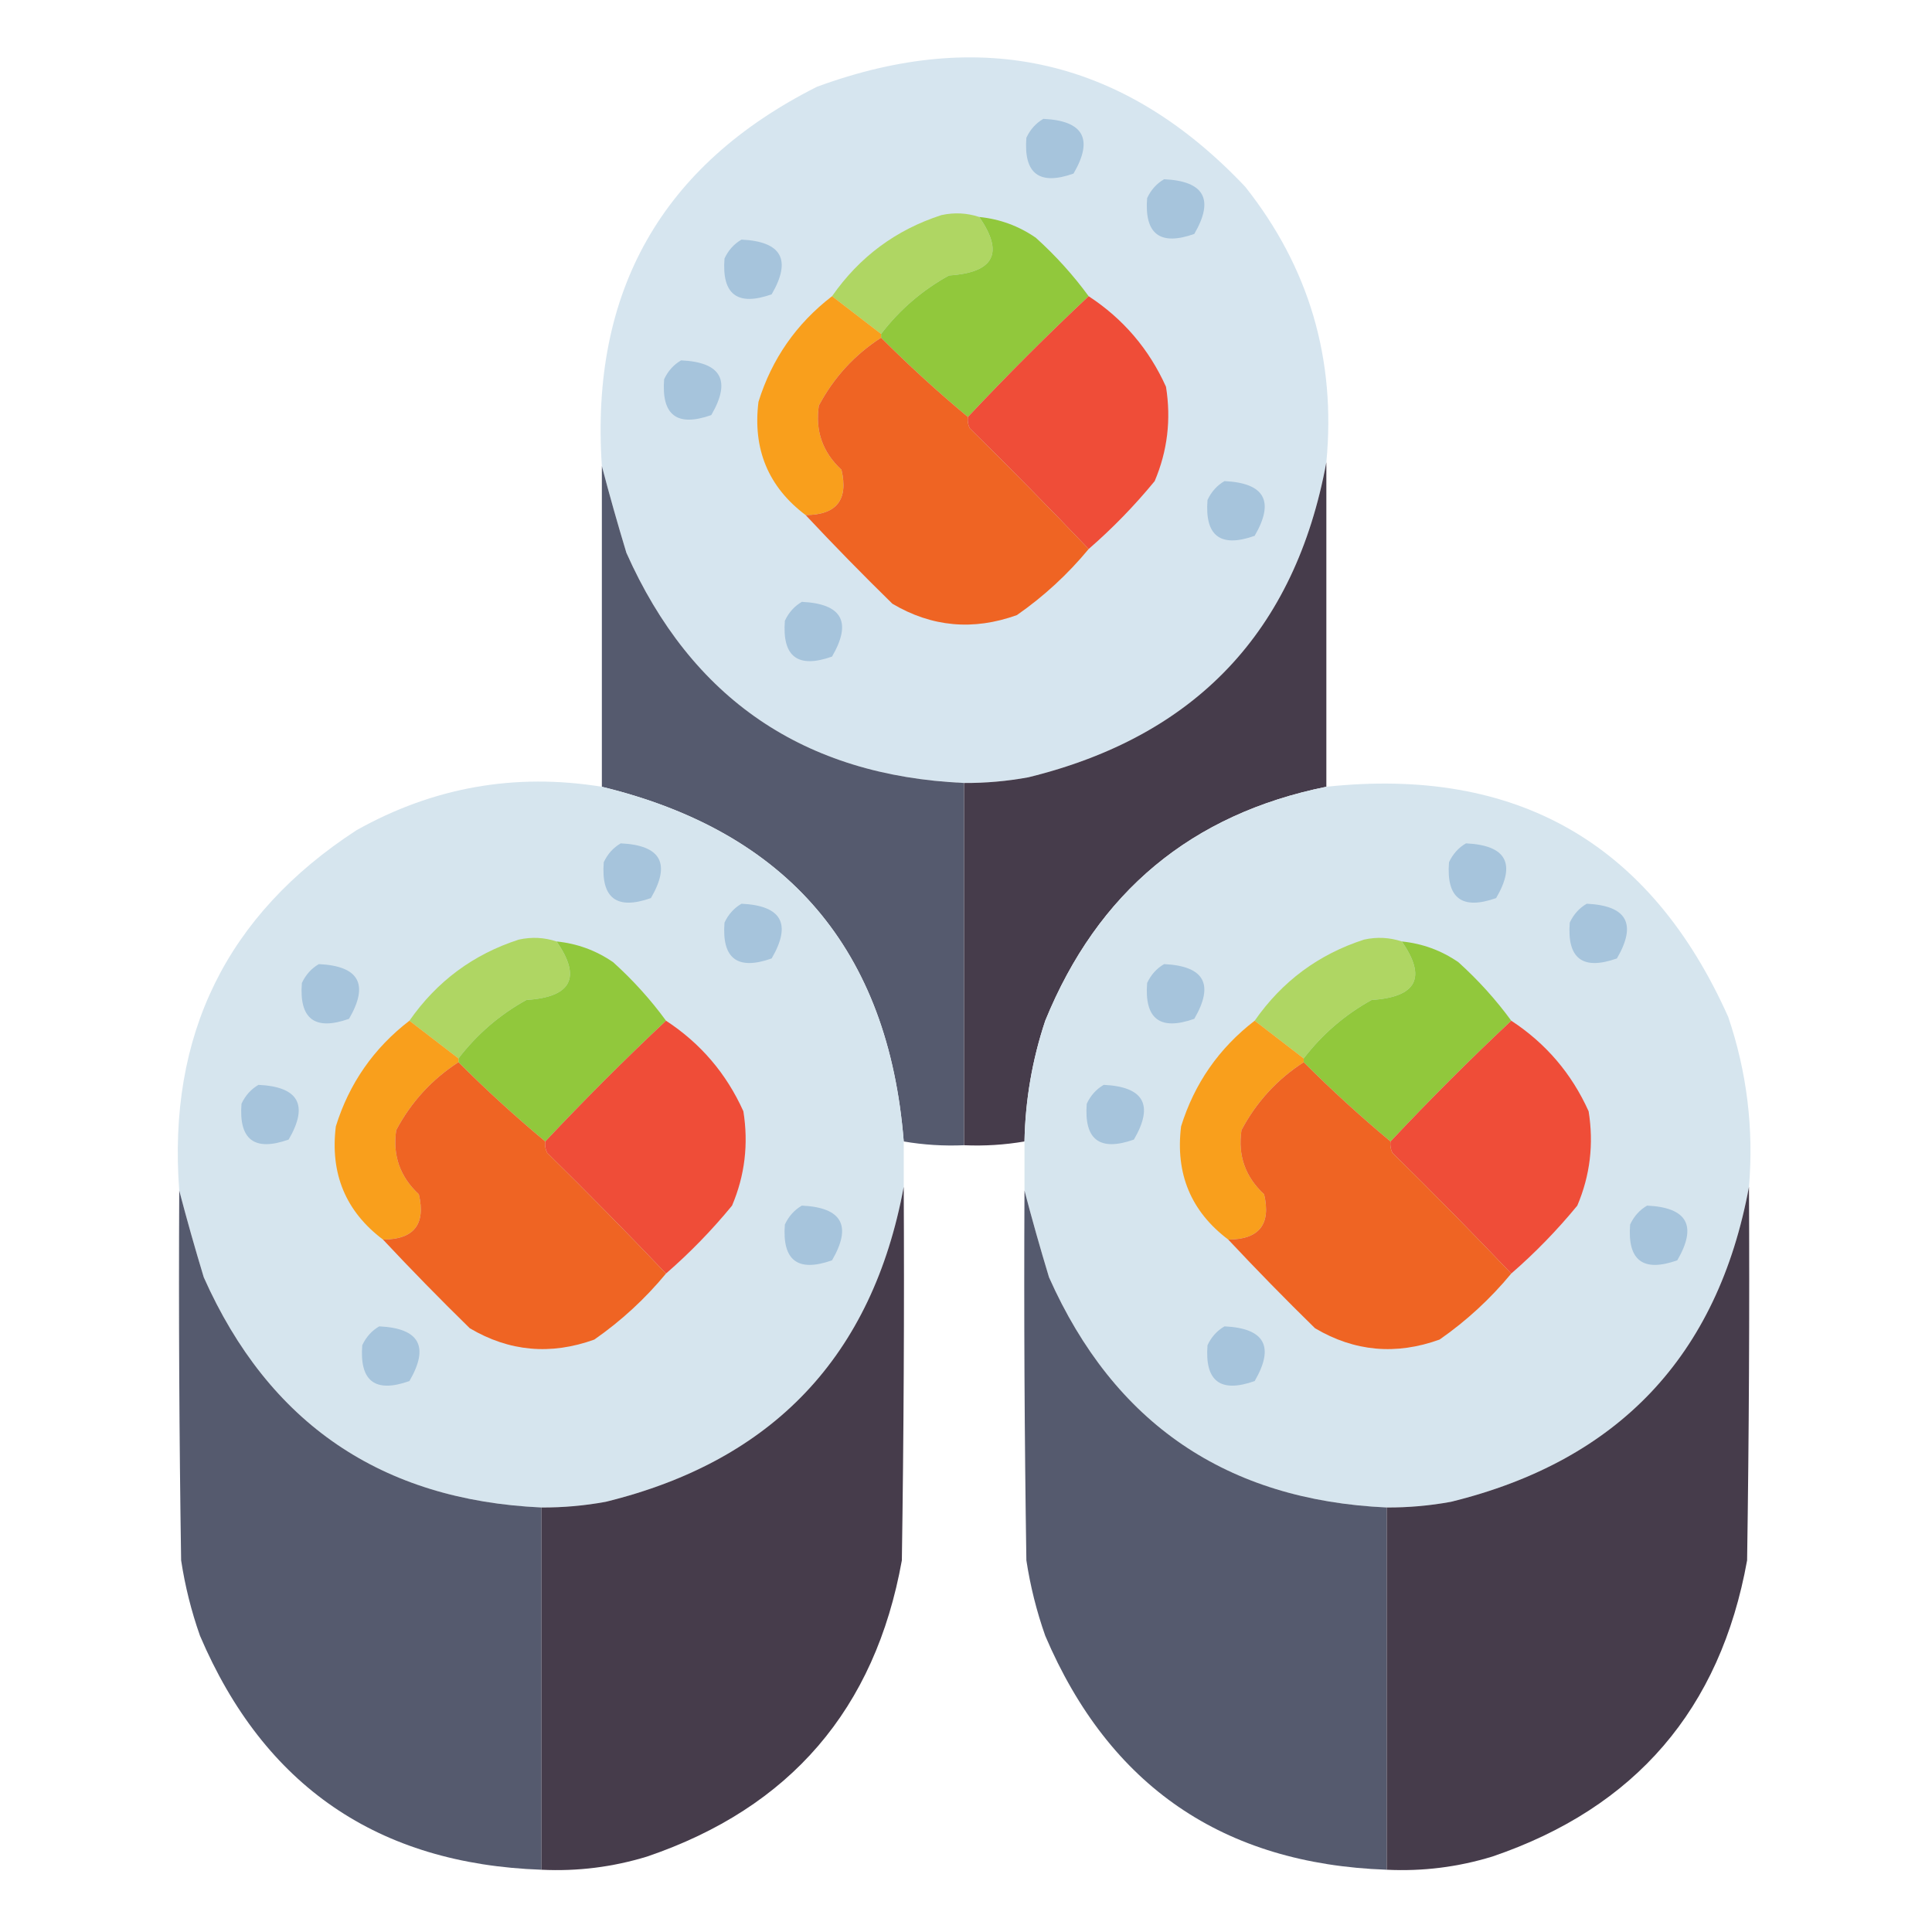 <svg width="100" height="100" viewBox="0 0 100 100" fill="none" xmlns="http://www.w3.org/2000/svg">
<path opacity="0.995" fill-rule="evenodd" clip-rule="evenodd" d="M68.652 23.926C67.035 32.673 61.891 38.109 53.223 40.234C52.124 40.435 51.017 40.533 49.902 40.527C41.616 40.149 35.789 36.178 32.422 28.613C31.963 27.099 31.54 25.602 31.152 24.121C30.543 15.082 34.254 8.539 42.285 4.492C50.835 1.348 58.224 3.074 64.453 9.668C67.759 13.839 69.159 18.592 68.652 23.926Z" fill="#D6E5EF"/>
<path fill-rule="evenodd" clip-rule="evenodd" d="M54.004 6.152C56.087 6.25 56.608 7.195 55.566 8.984C53.793 9.612 52.979 8.994 53.125 7.129C53.325 6.702 53.618 6.376 54.004 6.152Z" fill="#A6C4DC"/>
<path fill-rule="evenodd" clip-rule="evenodd" d="M60.254 9.277C62.337 9.375 62.858 10.319 61.816 12.109C60.043 12.737 59.229 12.119 59.375 10.254C59.575 9.827 59.868 9.501 60.254 9.277Z" fill="#A6C4DC"/>
<path fill-rule="evenodd" clip-rule="evenodd" d="M50.684 11.231C51.98 13.099 51.459 14.108 49.121 14.258C47.739 15.022 46.567 16.031 45.605 17.286C44.759 16.635 43.913 15.984 43.066 15.333C44.487 13.293 46.375 11.893 48.73 11.133C49.399 10.988 50.05 11.02 50.684 11.231Z" fill="#AFD663"/>
<path fill-rule="evenodd" clip-rule="evenodd" d="M50.684 11.23C51.754 11.338 52.73 11.696 53.613 12.305C54.642 13.234 55.553 14.243 56.348 15.332C54.199 17.35 52.116 19.434 50.098 21.582C48.546 20.291 47.048 18.924 45.605 17.48C45.605 17.415 45.605 17.35 45.605 17.285C46.567 16.03 47.739 15.021 49.121 14.258C51.459 14.107 51.98 13.098 50.684 11.23Z" fill="#91C83C"/>
<path fill-rule="evenodd" clip-rule="evenodd" d="M38.379 12.402C40.462 12.501 40.983 13.444 39.941 15.234C38.168 15.862 37.354 15.244 37.5 13.379C37.7 12.952 37.993 12.626 38.379 12.402Z" fill="#A6C4DC"/>
<path fill-rule="evenodd" clip-rule="evenodd" d="M43.066 15.332C43.913 15.983 44.759 16.634 45.605 17.285C45.605 17.35 45.605 17.415 45.605 17.48C44.232 18.366 43.158 19.538 42.383 20.996C42.19 22.307 42.581 23.414 43.554 24.316C43.918 25.873 43.3 26.654 41.699 26.66C39.769 25.206 38.956 23.253 39.258 20.801C39.949 18.579 41.218 16.756 43.066 15.332Z" fill="#F99F1C"/>
<path fill-rule="evenodd" clip-rule="evenodd" d="M56.348 15.332C58.137 16.503 59.472 18.066 60.352 20.02C60.623 21.716 60.428 23.344 59.766 24.902C58.723 26.173 57.584 27.345 56.348 28.418C54.336 26.309 52.286 24.226 50.195 22.168C50.101 21.983 50.069 21.788 50.098 21.582C52.116 19.434 54.199 17.35 56.348 15.332Z" fill="#EF4D38"/>
<path fill-rule="evenodd" clip-rule="evenodd" d="M45.605 17.48C47.048 18.924 48.546 20.291 50.098 21.582C50.069 21.788 50.101 21.983 50.195 22.168C52.285 24.226 54.336 26.309 56.348 28.418C55.266 29.727 54.029 30.867 52.637 31.836C50.377 32.651 48.228 32.456 46.191 31.25C44.654 29.746 43.157 28.216 41.699 26.66C43.3 26.654 43.919 25.873 43.555 24.316C42.581 23.414 42.19 22.307 42.383 20.996C43.158 19.538 44.233 18.366 45.605 17.48Z" fill="#EF6423"/>
<path fill-rule="evenodd" clip-rule="evenodd" d="M35.254 18.652C37.337 18.75 37.858 19.695 36.816 21.484C35.043 22.112 34.229 21.494 34.375 19.629C34.575 19.202 34.868 18.876 35.254 18.652Z" fill="#A6C4DC"/>
<path opacity="0.999" fill-rule="evenodd" clip-rule="evenodd" d="M31.152 24.121C31.54 25.602 31.963 27.099 32.422 28.613C35.789 36.178 41.616 40.149 49.902 40.527C49.902 46.777 49.902 53.027 49.902 59.277C48.849 59.323 47.807 59.258 46.777 59.082C45.989 49.18 40.78 43.06 31.152 40.723C31.152 35.189 31.152 29.655 31.152 24.121Z" fill="#555A6E"/>
<path fill-rule="evenodd" clip-rule="evenodd" d="M68.652 23.926C68.652 29.525 68.652 35.124 68.652 40.723C61.666 42.139 56.816 46.175 54.102 52.832C53.427 54.86 53.069 56.944 53.027 59.082C51.998 59.258 50.956 59.323 49.902 59.277C49.902 53.027 49.902 46.777 49.902 40.527C51.018 40.533 52.124 40.435 53.223 40.234C61.891 38.109 67.035 32.673 68.652 23.926Z" fill="#463C4B"/>
<path fill-rule="evenodd" clip-rule="evenodd" d="M63.379 24.902C65.462 25.001 65.983 25.945 64.941 27.734C63.168 28.362 62.354 27.744 62.5 25.879C62.7 25.452 62.993 25.126 63.379 24.902Z" fill="#A6C4DC"/>
<path fill-rule="evenodd" clip-rule="evenodd" d="M41.504 31.152C43.587 31.251 44.108 32.194 43.066 33.984C41.293 34.612 40.479 33.994 40.625 32.129C40.825 31.702 41.118 31.376 41.504 31.152Z" fill="#A6C4DC"/>
<path opacity="0.997" fill-rule="evenodd" clip-rule="evenodd" d="M31.152 40.723C40.78 43.06 45.989 49.18 46.778 59.082C46.778 59.863 46.778 60.645 46.778 61.426C45.16 70.173 40.017 75.609 31.348 77.734C30.25 77.935 29.143 78.033 28.027 78.027C19.741 77.65 13.914 73.678 10.547 66.113C10.088 64.599 9.665 63.102 9.277 61.621C8.671 53.558 11.731 47.34 18.457 42.969C22.428 40.744 26.66 39.996 31.152 40.723Z" fill="#D6E5EE"/>
<path opacity="0.997" fill-rule="evenodd" clip-rule="evenodd" d="M90.527 61.426C88.91 70.173 83.766 75.609 75.098 77.734C73.999 77.936 72.893 78.033 71.777 78.028C63.491 77.65 57.664 73.678 54.297 66.113C53.838 64.599 53.415 63.102 53.027 61.621C53.027 60.775 53.027 59.928 53.027 59.082C53.069 56.944 53.427 54.86 54.102 52.832C56.816 46.175 61.666 42.139 68.652 40.723C78.499 39.671 85.432 43.642 89.453 52.637C90.42 55.487 90.778 58.417 90.527 61.426Z" fill="#D6E5EE"/>
<path fill-rule="evenodd" clip-rule="evenodd" d="M32.129 43.652C34.212 43.751 34.733 44.694 33.691 46.484C31.918 47.112 31.104 46.494 31.25 44.629C31.45 44.202 31.743 43.876 32.129 43.652Z" fill="#A6C4DC"/>
<path fill-rule="evenodd" clip-rule="evenodd" d="M75.879 43.652C77.962 43.751 78.483 44.694 77.441 46.484C75.668 47.112 74.854 46.494 75 44.629C75.2 44.202 75.493 43.876 75.879 43.652Z" fill="#A6C4DC"/>
<path fill-rule="evenodd" clip-rule="evenodd" d="M38.379 46.777C40.462 46.876 40.983 47.819 39.941 49.609C38.168 50.237 37.354 49.619 37.5 47.754C37.7 47.327 37.993 47.001 38.379 46.777Z" fill="#A6C4DC"/>
<path fill-rule="evenodd" clip-rule="evenodd" d="M82.129 46.777C84.212 46.876 84.733 47.819 83.691 49.609C81.918 50.237 81.104 49.619 81.25 47.754C81.45 47.327 81.743 47.001 82.129 46.777Z" fill="#A6C4DC"/>
<path fill-rule="evenodd" clip-rule="evenodd" d="M28.809 48.731C30.105 50.599 29.584 51.608 27.246 51.758C25.864 52.522 24.692 53.531 23.73 54.786C22.884 54.135 22.038 53.484 21.191 52.833C22.612 50.793 24.5 49.393 26.855 48.633C27.524 48.487 28.175 48.52 28.809 48.731Z" fill="#AFD663"/>
<path fill-rule="evenodd" clip-rule="evenodd" d="M72.559 48.731C73.855 50.599 73.334 51.608 70.996 51.758C69.614 52.522 68.442 53.531 67.481 54.786C66.634 54.135 65.788 53.484 64.941 52.833C66.362 50.793 68.25 49.393 70.606 48.633C71.274 48.487 71.925 48.52 72.559 48.731Z" fill="#AFD663"/>
<path fill-rule="evenodd" clip-rule="evenodd" d="M28.809 48.73C29.879 48.838 30.855 49.196 31.738 49.805C32.767 50.734 33.678 51.743 34.473 52.832C32.324 54.85 30.241 56.934 28.223 59.082C26.671 57.791 25.173 56.424 23.73 54.98C23.73 54.915 23.73 54.85 23.73 54.785C24.692 53.531 25.864 52.522 27.246 51.758C29.584 51.607 30.105 50.598 28.809 48.73Z" fill="#91C83C"/>
<path fill-rule="evenodd" clip-rule="evenodd" d="M72.559 48.73C73.629 48.838 74.606 49.196 75.488 49.805C76.517 50.734 77.428 51.743 78.223 52.832C76.074 54.85 73.991 56.934 71.973 59.082C70.421 57.791 68.923 56.424 67.481 54.98C67.481 54.915 67.481 54.85 67.481 54.785C68.442 53.531 69.614 52.522 70.996 51.758C73.334 51.607 73.855 50.598 72.559 48.73Z" fill="#91C83C"/>
<path fill-rule="evenodd" clip-rule="evenodd" d="M16.504 49.902C18.587 50.001 19.108 50.944 18.066 52.734C16.293 53.362 15.479 52.744 15.625 50.879C15.825 50.452 16.118 50.126 16.504 49.902Z" fill="#A6C4DC"/>
<path fill-rule="evenodd" clip-rule="evenodd" d="M60.254 49.902C62.337 50.001 62.858 50.944 61.816 52.734C60.043 53.362 59.229 52.744 59.375 50.879C59.575 50.452 59.868 50.126 60.254 49.902Z" fill="#A6C4DC"/>
<path fill-rule="evenodd" clip-rule="evenodd" d="M21.191 52.832C22.038 53.483 22.884 54.134 23.73 54.785C23.73 54.85 23.73 54.915 23.73 54.98C22.357 55.866 21.283 57.038 20.508 58.496C20.315 59.807 20.706 60.914 21.68 61.816C22.043 63.373 21.425 64.154 19.824 64.16C17.894 62.706 17.081 60.752 17.383 58.301C18.073 56.079 19.343 54.256 21.191 52.832Z" fill="#F99F1C"/>
<path fill-rule="evenodd" clip-rule="evenodd" d="M34.473 52.832C36.262 54.003 37.597 55.566 38.477 57.52C38.748 59.216 38.553 60.844 37.891 62.402C36.848 63.673 35.709 64.844 34.473 65.918C32.461 63.809 30.411 61.726 28.32 59.668C28.226 59.483 28.194 59.288 28.223 59.082C30.241 56.934 32.324 54.85 34.473 52.832Z" fill="#EF4D38"/>
<path fill-rule="evenodd" clip-rule="evenodd" d="M64.941 52.832C65.787 53.483 66.634 54.134 67.48 54.785C67.48 54.85 67.48 54.915 67.48 54.98C66.107 55.866 65.033 57.038 64.258 58.496C64.065 59.807 64.456 60.914 65.43 61.816C65.793 63.373 65.175 64.154 63.574 64.16C61.644 62.706 60.831 60.752 61.133 58.301C61.824 56.079 63.093 54.256 64.941 52.832Z" fill="#F99F1C"/>
<path fill-rule="evenodd" clip-rule="evenodd" d="M78.223 52.832C80.012 54.003 81.347 55.566 82.227 57.52C82.499 59.216 82.303 60.844 81.641 62.402C80.598 63.673 79.459 64.844 78.223 65.918C76.211 63.809 74.161 61.726 72.07 59.668C71.976 59.483 71.944 59.288 71.973 59.082C73.991 56.934 76.074 54.85 78.223 52.832Z" fill="#EF4D38"/>
<path fill-rule="evenodd" clip-rule="evenodd" d="M23.73 54.98C25.173 56.424 26.671 57.791 28.223 59.082C28.194 59.288 28.226 59.483 28.32 59.668C30.41 61.726 32.461 63.809 34.473 65.918C33.391 67.227 32.154 68.367 30.762 69.336C28.502 70.151 26.353 69.956 24.316 68.75C22.779 67.246 21.282 65.716 19.824 64.16C21.425 64.154 22.044 63.373 21.68 61.816C20.706 60.914 20.315 59.807 20.508 58.496C21.283 57.038 22.358 55.866 23.73 54.98Z" fill="#EF6423"/>
<path fill-rule="evenodd" clip-rule="evenodd" d="M67.481 54.98C68.923 56.424 70.421 57.791 71.973 59.082C71.944 59.288 71.976 59.483 72.07 59.668C74.16 61.726 76.211 63.809 78.223 65.918C77.141 67.227 75.904 68.367 74.512 69.336C72.252 70.151 70.103 69.956 68.066 68.75C66.529 67.246 65.032 65.716 63.574 64.16C65.175 64.154 65.794 63.373 65.43 61.816C64.456 60.914 64.065 59.807 64.258 58.496C65.033 57.038 66.108 55.866 67.481 54.98Z" fill="#EF6423"/>
<path fill-rule="evenodd" clip-rule="evenodd" d="M13.379 56.152C15.462 56.251 15.983 57.194 14.941 58.984C13.168 59.612 12.354 58.994 12.5 57.129C12.7 56.702 12.993 56.376 13.379 56.152Z" fill="#A6C4DC"/>
<path fill-rule="evenodd" clip-rule="evenodd" d="M57.129 56.152C59.212 56.251 59.733 57.194 58.691 58.984C56.918 59.612 56.104 58.994 56.25 57.129C56.45 56.702 56.743 56.376 57.129 56.152Z" fill="#A6C4DC"/>
<path opacity="0.994" fill-rule="evenodd" clip-rule="evenodd" d="M9.277 61.621C9.665 63.102 10.088 64.599 10.547 66.113C13.914 73.678 19.741 77.649 28.027 78.027C28.027 84.277 28.027 90.527 28.027 96.777C19.562 96.481 13.67 92.445 10.352 84.668C9.903 83.397 9.578 82.094 9.375 80.762C9.277 74.382 9.245 68.002 9.277 61.621Z" fill="#555A6E"/>
<path fill-rule="evenodd" clip-rule="evenodd" d="M46.777 61.426C46.81 67.871 46.777 74.317 46.68 80.762C45.297 88.46 40.902 93.571 33.496 96.094C31.713 96.64 29.89 96.868 28.027 96.777C28.027 90.527 28.027 84.277 28.027 78.027C29.143 78.033 30.249 77.935 31.348 77.734C40.016 75.609 45.16 70.173 46.777 61.426Z" fill="#463C4B"/>
<path opacity="0.994" fill-rule="evenodd" clip-rule="evenodd" d="M53.027 61.621C53.415 63.102 53.838 64.599 54.297 66.113C57.664 73.678 63.491 77.649 71.777 78.027C71.777 84.277 71.777 90.527 71.777 96.777C63.312 96.481 57.42 92.445 54.102 84.668C53.654 83.397 53.328 82.094 53.125 80.762C53.027 74.382 52.995 68.002 53.027 61.621Z" fill="#555A6E"/>
<path fill-rule="evenodd" clip-rule="evenodd" d="M90.527 61.426C90.56 67.871 90.527 74.317 90.43 80.762C89.046 88.46 84.652 93.571 77.246 96.094C75.463 96.64 73.64 96.868 71.777 96.777C71.777 90.527 71.777 84.277 71.777 78.027C72.893 78.033 73.999 77.935 75.098 77.734C83.766 75.609 88.91 70.173 90.527 61.426Z" fill="#463C4B"/>
<path fill-rule="evenodd" clip-rule="evenodd" d="M41.504 62.402C43.587 62.501 44.108 63.444 43.066 65.234C41.293 65.862 40.479 65.244 40.625 63.379C40.825 62.952 41.118 62.626 41.504 62.402Z" fill="#A6C4DC"/>
<path fill-rule="evenodd" clip-rule="evenodd" d="M85.254 62.402C87.337 62.501 87.858 63.444 86.816 65.234C85.043 65.862 84.229 65.244 84.375 63.379C84.575 62.952 84.868 62.626 85.254 62.402Z" fill="#A6C4DC"/>
<path fill-rule="evenodd" clip-rule="evenodd" d="M19.629 68.652C21.712 68.751 22.233 69.695 21.191 71.484C19.418 72.112 18.604 71.494 18.75 69.629C18.95 69.202 19.243 68.876 19.629 68.652Z" fill="#A6C4DC"/>
<path fill-rule="evenodd" clip-rule="evenodd" d="M63.379 68.652C65.462 68.751 65.983 69.695 64.941 71.484C63.168 72.112 62.354 71.494 62.5 69.629C62.7 69.202 62.993 68.876 63.379 68.652Z" fill="#A6C4DC"/>
</svg>
